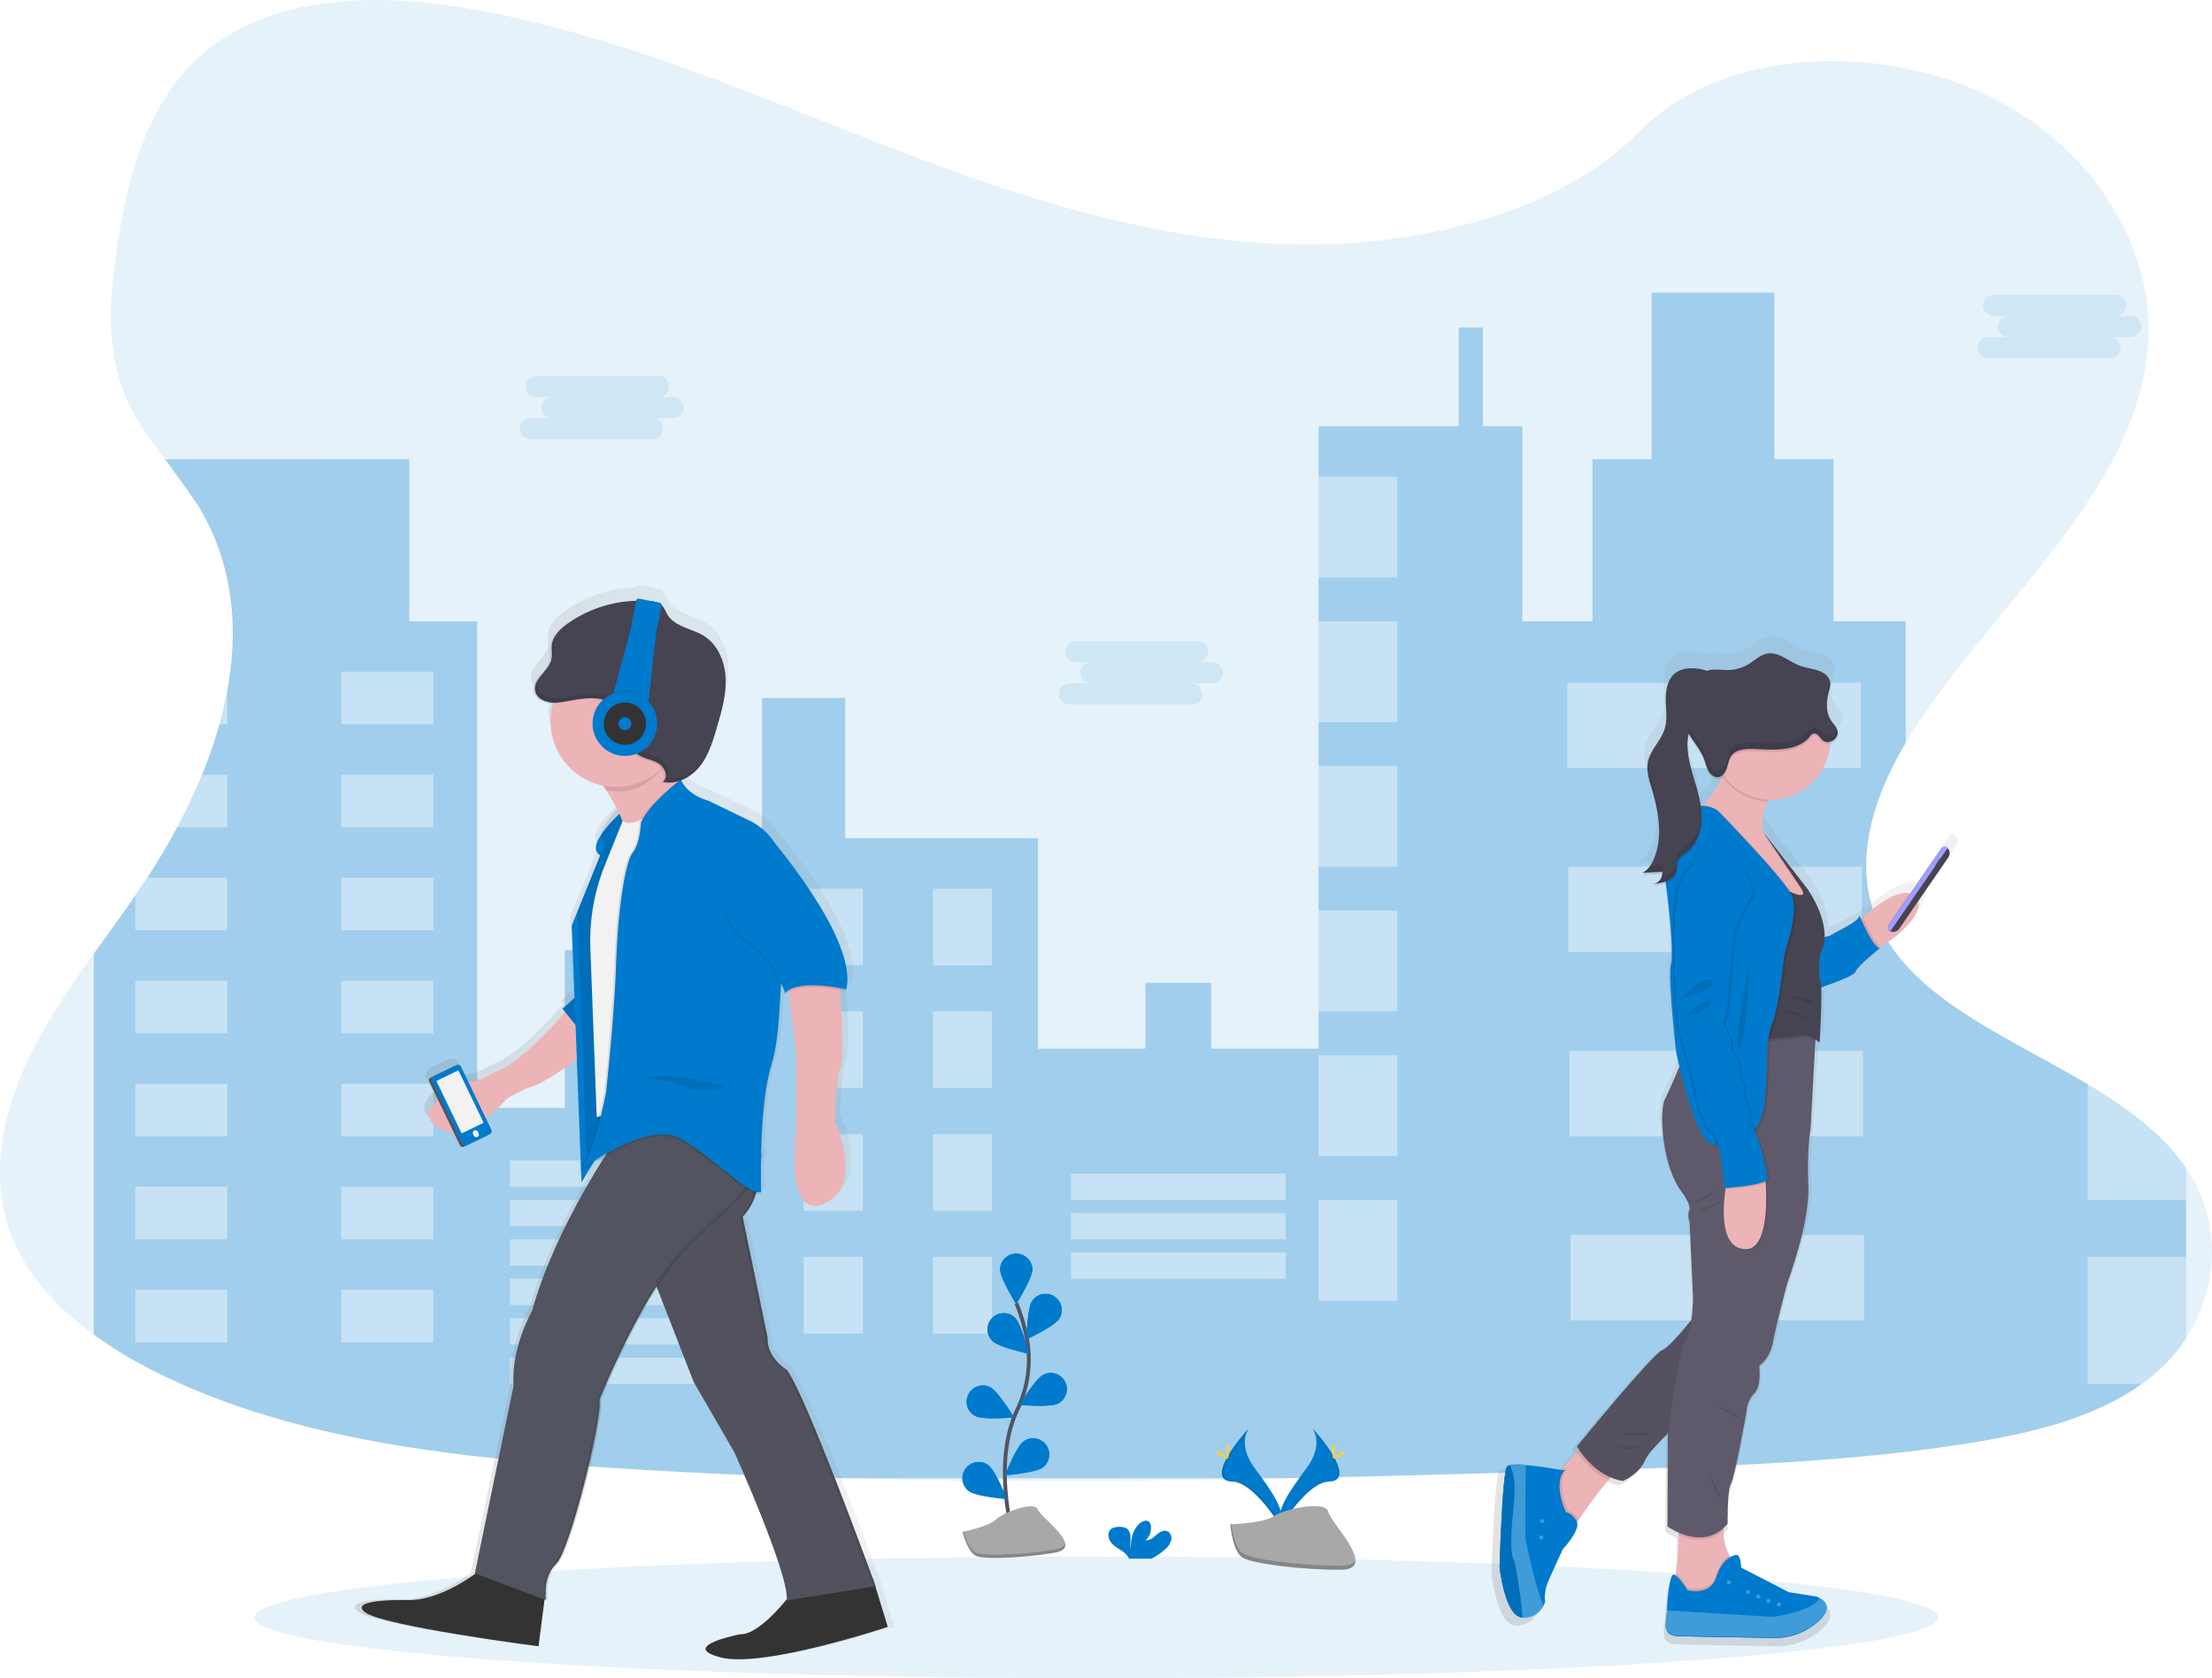 <svg xmlns="http://www.w3.org/2000/svg" xmlns:xlink="http://www.w3.org/1999/xlink" data-name="Layer 1" width="1142.71" height="866.78" viewBox="0 0 1142.71 866.78"><defs><linearGradient id="7231b667-12f4-4b5a-a8d7-5fbb399f1f5b-213" x1="919.5" y1="866.87" x2="919.5" y2="345.03" gradientUnits="userSpaceOnUse"><stop offset="0" stop-color="gray" stop-opacity="0.25"/><stop offset="0.54" stop-color="gray" stop-opacity="0.12"/><stop offset="1" stop-color="gray" stop-opacity="0.1"/></linearGradient><linearGradient id="e499654a-3440-43b2-9cd0-3bdc531f1cd6-214" x1="212.02" y1="596.16" x2="490.73" y2="596.16" xlink:href="#7231b667-12f4-4b5a-a8d7-5fbb399f1f5b-213"/><linearGradient id="57b4d689-d23d-4167-9afb-3be6c96fe0f2-215" x1="325.27" y1="618.36" x2="326.52" y2="618.36" xlink:href="#7231b667-12f4-4b5a-a8d7-5fbb399f1f5b-213"/><linearGradient id="eac37dd2-c948-4d6f-8054-18dfe5a953f0-216" x1="326.25" y1="619.33" x2="327.5" y2="619.33" xlink:href="#7231b667-12f4-4b5a-a8d7-5fbb399f1f5b-213"/><linearGradient id="9e04d387-eaa7-45ec-87d4-96689ba1bc0d-217" x1="326.25" y1="618.36" x2="327.5" y2="618.36" xlink:href="#7231b667-12f4-4b5a-a8d7-5fbb399f1f5b-213"/></defs><title>missed chances</title><ellipse cx="566.3" cy="835.34" rx="434.84" ry="31.44" fill="#007acc" opacity="0.1"/><path d="M1158,707.62A86.27,86.27,0,0,1,1140.76,727c-1.84,1.52-3.75,3-5.69,4.38-24.84,17.84-58.1,25.68-90.41,30.76C981.93,772,917.89,773.92,854.12,775.8,800.43,777.4,746.71,779,693,780.06c-76.77,1.54-153.55,2-230.2,0q-62.85-1.65-125.6-5.82c-77.62-5.31-157.24-14.69-224.81-47.45a231.88,231.88,0,0,1-35.31-20.9c-18.35-13.37-33.46-29.55-41.54-48.71-13-30.8-6.13-65.41,8.72-95.61,9-18.26,20.69-35.36,32.82-52.31,7.18-10.06,14.52-20.06,21.5-30.21.73-1,1.44-2.07,2.14-3.11,1.35-2,2.69-4,4-6,5.48-8.43,10.67-17.13,15.43-26A294.25,294.25,0,0,0,133,416.72a237.37,237.37,0,0,0,9-26c1.66-5.95,3.06-11.92,4.14-17.89,5.91-32.51,2.79-65-14.71-94.41-.17-.29-.35-.6-.53-.89l-.22-.35c-4.94-8.11-10.9-15.75-16.76-23.42-7-9.2-13.89-18.46-18.74-28.59-12.76-26.77-10-56.87-5.36-85.46,6.19-38,17.71-79,53.38-102.69,37.05-24.66,89.65-23.41,135.64-14.59C350.3,36.1,416.29,64.77,482.92,90.64s136.39,49.53,209.65,52.06c64.69,2.25,140.14-14.55,183.07-58.25,41.7-42.43,120.09-45.66,176.61-20,53.92,24.45,88.79,76.21,86.17,127.89-3.82,75.27-76.36,133-119.64,198.86-1.94,2.94-3.83,5.95-5.63,9-17,28.73-27.47,61.72-14.93,91.63,16.82,40.07,66.76,59.62,108.88,84.79C1127.44,588.77,1146,602.24,1158,620c.45.64.86,1.27,1.27,1.9C1176.2,648.1,1174.92,681.56,1158,707.62Z" transform="translate(-28.64 -16.61)" fill="#007acc" opacity="0.1"/><path d="M104.71,469.92c5.48-8.43,10.67-17.13,15.43-26A294.25,294.25,0,0,0,133,416.72a237.37,237.37,0,0,0,9-26c1.66-5.95,3.06-11.92,4.14-17.89,5.91-32.51,2.79-65-14.71-94.41-.17-.29-.35-.6-.53-.89l-17-23.77H240.05v83.76h35.09V588.77h45.28v-81.5h54.33v81.5H420V449.54h2.26V377.1h43v72.44h99.61V558.2h55.47v-34h34v34H709.8V236.74h72.44V185.8h12.45v50.94h20.37V337.48h36.23V253.72h30.56v-86h63.38v86H975.8v83.76h37.35v62.71c-17,28.73-27.47,61.72-14.93,91.63,16.82,40.07,66.76,59.62,108.88,84.79C1127.44,588.77,1146,602.24,1158,620v87.65A86.27,86.27,0,0,1,1140.76,727c-1.84,1.52-3.75,3-5.69,4.38-24.84,17.84-58.1,25.68-90.41,30.76C981.93,772,917.89,773.92,854.12,775.8,800.43,777.4,746.71,779,693,780.06H462.78q-62.85-1.65-125.6-5.82c-77.62-5.31-157.24-14.69-224.81-47.45a231.88,231.88,0,0,1-35.31-20.9V509.26c7.18-10.06,14.52-20.06,21.5-30.21Z" transform="translate(-28.64 -16.61)" fill="#007acc" opacity="0.3"/><path d="M146.1,372.79v17.89H142C143.62,384.73,145,378.76,146.1,372.79Z" transform="translate(-28.64 -16.61)" fill="#fff" opacity="0.4"/><rect x="204.96" y="363.52" width="47.54" height="27.17" transform="translate(428.82 737.59) rotate(-180)" fill="#fff" opacity="0.4"/><path d="M146.1,416.72v27.16h-26A294.25,294.25,0,0,0,133,416.72Z" transform="translate(-28.64 -16.61)" fill="#fff" opacity="0.4"/><rect x="204.96" y="416.72" width="47.54" height="27.17" transform="translate(428.82 843.99) rotate(-180)" fill="#fff" opacity="0.4"/><polygon points="76.07 453.3 117.46 453.3 117.46 480.47 69.92 480.47 69.92 462.44 76.07 453.3" fill="#fff" opacity="0.4"/><rect x="204.96" y="469.92" width="47.54" height="27.17" transform="translate(428.82 950.39) rotate(-180)" fill="#fff" opacity="0.4"/><rect x="69.92" y="506.51" width="47.54" height="27.17" fill="#fff" opacity="0.4"/><rect x="204.96" y="523.12" width="47.54" height="27.17" transform="translate(428.82 1056.79) rotate(-180)" fill="#fff" opacity="0.4"/><rect x="69.92" y="559.71" width="47.54" height="27.17" fill="#fff" opacity="0.4"/><rect x="204.96" y="576.32" width="47.54" height="27.17" transform="translate(428.82 1163.19) rotate(-180)" fill="#fff" opacity="0.4"/><rect x="69.92" y="612.91" width="47.54" height="27.17" fill="#fff" opacity="0.4"/><rect x="204.96" y="629.52" width="47.54" height="27.17" transform="translate(428.82 1269.59) rotate(-180)" fill="#fff" opacity="0.4"/><rect x="69.92" y="666.11" width="47.54" height="27.17" fill="#fff" opacity="0.4"/><rect x="204.96" y="682.72" width="47.54" height="27.17" transform="translate(428.82 1375.99) rotate(-180)" fill="#fff" opacity="0.4"/><rect x="263.48" y="599.32" width="110.93" height="13.58" fill="#fff" opacity="0.4"/><rect x="263.48" y="619.7" width="110.93" height="13.58" fill="#fff" opacity="0.4"/><rect x="263.48" y="640.07" width="110.93" height="13.58" fill="#fff" opacity="0.4"/><rect x="553.25" y="606.12" width="110.93" height="13.58" fill="#fff" opacity="0.4"/><rect x="553.25" y="626.49" width="110.93" height="13.58" fill="#fff" opacity="0.4"/><rect x="553.25" y="646.86" width="110.93" height="13.58" fill="#fff" opacity="0.4"/><rect x="263.48" y="660.45" width="110.93" height="13.58" fill="#fff" opacity="0.4"/><rect x="263.48" y="680.82" width="110.93" height="13.58" fill="#fff" opacity="0.4"/><rect x="263.48" y="701.2" width="110.93" height="13.58" fill="#fff" opacity="0.4"/><rect x="415.15" y="458.97" width="30.56" height="39.62" fill="#fff" opacity="0.4"/><rect x="510.58" y="475.58" width="30.56" height="39.62" transform="translate(1023.08 974.16) rotate(-180)" fill="#fff" opacity="0.4"/><rect x="415.15" y="522.35" width="30.56" height="39.62" fill="#fff" opacity="0.4"/><rect x="510.58" y="538.97" width="30.56" height="39.62" transform="translate(1023.08 1100.94) rotate(-180)" fill="#fff" opacity="0.4"/><rect x="415.15" y="585.74" width="30.56" height="39.62" fill="#fff" opacity="0.4"/><rect x="510.58" y="602.35" width="30.56" height="39.62" transform="translate(1023.08 1227.71) rotate(-180)" fill="#fff" opacity="0.4"/><rect x="415.15" y="649.13" width="30.56" height="39.62" fill="#fff" opacity="0.4"/><rect x="510.58" y="665.74" width="30.56" height="39.62" transform="translate(1023.08 1354.49) rotate(-180)" fill="#fff" opacity="0.4"/><rect x="681.15" y="246.17" width="40.75" height="52.07" fill="#fff" opacity="0.4"/><rect x="681.15" y="320.87" width="40.75" height="52.07" fill="#fff" opacity="0.4"/><rect x="681.15" y="395.58" width="40.75" height="52.07" fill="#fff" opacity="0.4"/><rect x="681.15" y="470.29" width="40.75" height="52.07" fill="#fff" opacity="0.4"/><rect x="681.15" y="544.99" width="40.75" height="52.07" fill="#fff" opacity="0.4"/><rect x="681.15" y="619.7" width="40.75" height="52.07" fill="#fff" opacity="0.4"/><rect x="809.63" y="352.57" width="151.68" height="44.14" fill="#fff" opacity="0.4"/><rect x="810.19" y="447.65" width="151.68" height="44.14" fill="#fff" opacity="0.4"/><rect x="810.76" y="542.73" width="151.68" height="44.14" fill="#fff" opacity="0.4"/><rect x="811.32" y="637.81" width="151.68" height="44.14" fill="#fff" opacity="0.4"/><path d="M131.39,277.49v.89c-.17-.29-.35-.6-.53-.89Z" transform="translate(-28.64 -16.61)" fill="#fff" opacity="0.4"/><path d="M1158,620v16.34H1107.1v-59.7C1127.44,588.77,1146,602.24,1158,620Z" transform="translate(-28.64 -16.61)" fill="#fff" opacity="0.4"/><path d="M1158,665.74v41.88A86.27,86.27,0,0,1,1140.76,727c-1.84,1.52-3.75,3-5.69,4.38h-28V665.74Z" transform="translate(-28.64 -16.61)" fill="#fff" opacity="0.4"/><path d="M376.66,221.67h-7.79a5.45,5.45,0,0,0,0-10.9H305.78a5.45,5.45,0,0,0,0,10.9h7.79a5.46,5.46,0,0,0,0,10.91h-10.9a5.45,5.45,0,1,0,0,10.9h63.08a5.45,5.45,0,0,0,0-10.9h10.91a5.46,5.46,0,0,0,0-10.91Z" transform="translate(-28.64 -16.61)" fill="#007acc" opacity="0.1"/><path d="M655.11,358.63h-7.79a5.45,5.45,0,0,0,0-10.9H584.23a5.45,5.45,0,0,0,0,10.9H592a5.46,5.46,0,0,0,0,10.91h-10.9a5.45,5.45,0,1,0,0,10.9H644.2a5.45,5.45,0,0,0,0-10.9h10.91a5.46,5.46,0,0,0,0-10.91Z" transform="translate(-28.64 -16.61)" fill="#007acc" opacity="0.1"/><path d="M1129.38,179.79h-7.79a5.45,5.45,0,1,0,0-10.9H1058.5a5.45,5.45,0,0,0,0,10.9h7.79a5.45,5.45,0,0,0,0,10.9h-10.9a5.46,5.46,0,0,0,0,10.91h63.08a5.46,5.46,0,1,0,0-10.91h10.91a5.45,5.45,0,0,0,0-10.9Z" transform="translate(-28.64 -16.61)" fill="#007acc" opacity="0.1"/><path d="M1038.84,448.29l.06-.09-.24-.16-.49-.33a.34.34,0,0,1,.09.08,2,2,0,0,0-2.63.56l-.3.41h0l-14,20.1-2.45,3.53c-7.36-2.22-19.32,7.12-25.39,12.47l-1.06.95c-.48-1.08-.76-1.76-.76-1.76-.3,3.28-11.91,8.21-14.62,10a9.94,9.94,0,0,1-4,1.36c.38-12.51-9.28-25.67-9.28-25.67l-23.61-30.08a26.54,26.54,0,0,1,2.41-15.95c.19-.39.4-.78.62-1.17.33,0,.68,0,1,0h.13a33.05,33.05,0,0,0,5.75-.51A31.49,31.49,0,0,0,976,393c2.38-.61,4.4-2.82,4.06-5.36a4,4,0,0,0,0-1.46h0a5.38,5.38,0,0,0-.27-.89h0c-.67-1.71-2.11-3.09-3.15-4.65a14.33,14.33,0,0,1-2.25-7.65,30.22,30.22,0,0,1,1.1-7,12,12,0,0,0,.67-4.24l0-.29a6.11,6.11,0,0,0-.05-1.13,5.35,5.35,0,0,0-.19-.79h0a7.51,7.51,0,0,0-3.16-3.86c-3.74-2.44-8.53-2.48-12.73-4-6.1-2.23-11.61-7.74-18-6.41-3.48.72-6.15,3.39-9.16,5.27a22.15,22.15,0,0,1-11.05,3.36c-3.29.1-6.62-.54-9.86,0a10.29,10.29,0,0,0-1.71.46,25.43,25.43,0,0,0-8.56-1.35,14.41,14.41,0,0,0-8.08,2.23c-4.38,3.05-5.54,9-5.48,14.29a.53.53,0,0,0,0,.13c0,.35,0,.69,0,1,0,2.54.25,5.12.3,7.66a23.32,23.32,0,0,1-1,7c-2,6.28-7.79,11.08-8.95,17.59a14.91,14.91,0,0,0-.2,3.4c-.08,3.68,1.1,7.37,2.19,10.94,2.26,7.38,4,15.22,4.06,22.88A37.75,37.75,0,0,1,881.74,454a20.63,20.63,0,0,1-2,3.67c-.26.36-.53.72-.82,1.06l-.11.13c-.25.29-.52.56-.79.82l-.22.21a9.89,9.89,0,0,1-.81.64l-.27.2a8.55,8.55,0,0,1-1.18.67l2-.12a9.53,9.53,0,0,1-2,1.28l10.62-.62a2,2,0,0,1,.05.35,5.36,5.36,0,0,1-.15.78,6.34,6.34,0,0,1-.26.73,1,1,0,0,1,0,.1,6.11,6.11,0,0,1-.82,1.33l-.09.1a5.68,5.68,0,0,1-.53.57h0a5.26,5.26,0,0,1-.58.45l-.13.1a6.15,6.15,0,0,1-.66.37h0a5.6,5.6,0,0,1-.68.26l-.18.05a4.4,4.4,0,0,1-.74.14l1-.11c.67-.08,1.34-.17,2-.28l.2,0a5.35,5.35,0,0,1-3.2,1.59,29.3,29.3,0,0,0,6.73-1.33c1.38,9.29,4.45,37.6,2.76,42.83-1.81,5.57,2.81,46.41,2.81,46.41s.63,3.13,1.73,7.8c-2.84,6.71-6.08,14.13-7.71,17.11-3.26,6-1.66,36.46,9.6,50,0,0,4.66,6.57,3.43,9s.21,6.58.21,6.58l1.78,39.44a102,102,0,0,1-.83,12.05c-4.79,5.95-12.2,14.62-15.68,16-5.39,2.19-45.59,51-45.59,51s.32.59.95,1.55l-1.13,1.31-7.71,8.94-.61.71c-1.45-.27-11.08-2-18.74-2.58l-.75-.05v-.13a28.4,28.4,0,0,0-8.08.21l-.06,0v0a2.63,2.63,0,0,0-1.33.7c-2.61,3.19-4,53.4-4,53.4s2.78,25.08,11.42,26.52a5,5,0,0,0,1.4.27H812a3.89,3.89,0,0,0,.48,0c6.2-.45,9-4,10.29-6.45a10.47,10.47,0,0,0,.86-2.32s-1-4.48,1.71-10.65,7.74-16.94,7.74-16.94,9.19-9.67,7.55-14.36l.88-1.27c3.46-4.92,10.43-14.64,16.07-21.13l1.1-1.25a27.85,27.85,0,0,0,6.41,1.86s8.64-3.38,11.86-11c1.37-3.22,6.73-8.92,12.44-14.42-.12.94-.18,1.47-.18,1.47l-.2,48a33.72,33.72,0,0,0,5.91,3.25c0,.39,0,.79,0,1.2a154.83,154.83,0,0,1-1.23,20.47l-.18,1.06c-.71-.51-1.32-.68-1.72-.28-1.77,1.79-2.87,13.25-3,18.53,0,.1,0,.2,0,.3h0c-.12,2.18-.7,4.78-.7,7.1-.06,3.37,1,6.21,6.45,6.45,6.77.28,35.89.73,51.48,1a34.58,34.58,0,0,0,23-8.15c2.86-2.45,5.05-5.17,5.12-7.74.14-2-.93-3.87-3.91-5.51a1.17,1.17,0,0,1-.06.2c-.39-.21-.81-.42-1.27-.62l-15-2.35L928.4,829.65s-.15-7.88-3.21-6.57a8.51,8.51,0,0,0-2.59,1c-.15-.3-.31-.6-.46-.92a29.53,29.53,0,0,1-3.15-13.3c0-.42,0-.84.06-1.27a23,23,0,0,0,2.12-2.17s-.2-17.93,1.8-21.32,8.25-37.66,8.25-37.66.2-6.37,4.22-10.16,2.61-14.74,2.61-14.74,5.62-3,7.43-12.75,7.64-31.08,7.64-31.08,12.06-31.48,11.26-51.4,1.2-30.28,1.2-30.28l2.51-46.29,0-.72c1,.77,1.67,1.38,1.67,1.38s0-.18,0-.5l.58.5s1.28-21,.85-29.33c7-2.39,17.74-6.32,18.34-8.32.91-3,13-12.4,13-12.4a2.22,2.22,0,0,1-.73-.28c.38-.17.77-.38,1.19-.6,7.9-4.24,22.59-16.61,20.12-24.18l16.06-23.1A3.93,3.93,0,0,0,1038.84,448.29ZM908,425.83a9.22,9.22,0,0,0-1.17.09,88.8,88.8,0,0,0-3-12.17c-1.86-6.26-3.86-12.56-4.16-19.07,0-.28,0-.57,0-.85a22.92,22.92,0,0,1,.67-5.09c.38.71.81,1.41,1.25,2.07,2.57,3.88,5.57,7.57,7.15,11.94.72,2,1.14,4.17,2.24,6s3.13,3.38,5.27,3.05a4.14,4.14,0,0,0,2-.91A84.48,84.48,0,0,1,908,425.83Z" transform="translate(-28.64 -16.61)" fill="url(#7231b667-12f4-4b5a-a8d7-5fbb399f1f5b-213)"/><path d="M1000.17,505.51a10.56,10.56,0,0,1-3.79,1.44c-5,.14-9-13.25-9-13.25s1.41-1.43,3.65-3.43c6.63-5.89,20.55-16.78,27.07-10.69C1025.39,486.41,1008.69,500.9,1000.17,505.51Z" transform="translate(-28.64 -16.61)" fill="#ecb4b6"/><path d="M925,824.86l-18.25,19.7s-16.89.19-13.58-9.13a35.59,35.59,0,0,0,1.4-6.19,151.83,151.83,0,0,0,1.19-20c0-4.37-.07-7.43-.07-7.43s26.59-11.65,23.87.48A22.62,22.62,0,0,0,919,807a28.93,28.93,0,0,0,3,12.95A29.64,29.64,0,0,0,925,824.86Z" transform="translate(-28.64 -16.61)" fill="#ecb4b6"/><path d="M925,824.86l-18.25,19.7s-16.89.19-13.58-9.13a35.59,35.59,0,0,0,1.4-6.19c2.41,1.86,5.88,7.36,5.88,7.36s11.64,3.4,14.84-6.79c1.8-5.7,4.62-8.52,6.77-9.9A29.64,29.64,0,0,0,925,824.86Z" transform="translate(-28.64 -16.61)" opacity="0.1"/><path d="M967.33,854.53a33.23,33.23,0,0,1-22.23,8c-15.05-.22-43.18-.66-49.71-.93-8.74-.38-5.84-7.84-5.56-13,0-.18,0-.35,0-.52.1-5.14,1.17-16.3,2.88-18s7.71,7.76,7.71,7.76,11.64,3.4,14.84-6.79S925,819.81,925,819.81c3-1.28,3.11,6.4,3.11,6.4l24.65,12.72,14.46,2.28c.47.21.89.43,1.29.64C975,845.47,972.12,850.39,967.33,854.53Z" transform="translate(-28.64 -16.61)" fill="#007acc"/><circle cx="893.14" cy="817.27" r="1.07" fill="#fff" opacity="0.25"/><circle cx="903.14" cy="822.22" r="1.07" fill="#fff" opacity="0.25"/><circle cx="908.29" cy="824.53" r="1.07" fill="#fff" opacity="0.25"/><circle cx="918.96" cy="828.63" r="1.07" fill="#fff" opacity="0.25"/><circle cx="913.53" cy="826.88" r="1.07" fill="#fff" opacity="0.25"/><path d="M967.33,854.53a33.23,33.23,0,0,1-22.23,8c-15.05-.22-43.18-.66-49.71-.93-8.74-.38-5.84-7.84-5.56-13L944.69,852s22.47-3.41,23.81-10.1C975,845.47,972.12,850.39,967.33,854.53Z" transform="translate(-28.64 -16.61)" fill="#007acc"/><path d="M967.33,854.31a33.22,33.22,0,0,1-22.23,7.94c-15.05-.22-43.18-.65-49.71-.93-8.74-.38-5.84-7.84-5.56-13l54.86,3.39s22.47-3.41,23.81-10.1C975,845.25,972.12,850.17,967.33,854.31Z" transform="translate(-28.64 -16.61)" fill="#fff" opacity="0.25"/><path d="M865.2,775.36a38,38,0,0,0-5.51,5.51c-5.44,6.33-12.17,15.8-15.51,20.59-1.29,1.86-2.08,3-2.08,3l-7.28-1.08s-7.86-12-7.76-12.32,6.21-13.2,6.21-13.2l2.37-2.77,7.46-8.72,3.37-3.94S871.8,770.6,865.2,775.36Z" transform="translate(-28.64 -16.61)" fill="#ecb4b6"/><path d="M844.18,801.46c-1.29,1.86-2.08,3-2.08,3l-7.28-1.08s-7.86-12-7.76-12.32,6.21-13.2,6.21-13.2l2.37-2.77.78.14h1.84c-6.5,6.79.49,21.74.49,21.74S841.77,797.27,844.18,801.46Z" transform="translate(-28.64 -16.61)" opacity="0.1"/><path d="M836,816.69s-4.86,10.48-7.48,16.5-1.65,10.39-1.65,10.39a10,10,0,0,1-.83,2.25,11.45,11.45,0,0,1-9.94,6.29,2.46,2.46,0,0,1-.47,0C806.82,851.89,804,826.2,804,826.2s1.35-48.91,3.88-52a2.37,2.37,0,0,1,1.28-.68,27.14,27.14,0,0,1,7.79-.21c8,.57,18.3,2.54,18.3,2.54h1.84c-6.5,6.79.48,21.74.48,21.74s3.11.29,5.54,4.66S836,816.69,836,816.69Z" transform="translate(-28.64 -16.61)" fill="#007acc"/><circle cx="796.71" cy="785.53" r="1.07" fill="#fff" opacity="0.25"/><circle cx="796.18" cy="794" r="1.07" fill="#fff" opacity="0.25"/><path d="M825.35,845.65c-1.2,2.37-4,5.84-9.94,6.29H815c-8.85-.23-11.67-25.92-11.67-25.92s1.36-48.91,3.88-52a2.41,2.41,0,0,1,1.28-.68,27.22,27.22,0,0,1,7.8-.21c-.15,8.78-.56,36.58,0,39.34S821.83,838.25,825.35,845.65Z" transform="translate(-28.64 -16.61)" fill="#007acc"/><path d="M826,845.83a11.44,11.44,0,0,1-9.94,6.29,2.46,2.46,0,0,1-.47,0c-8.85-.23-11.66-25.92-11.66-25.92s1.36-48.91,3.88-52a2.41,2.41,0,0,1,1.28-.68,27.2,27.2,0,0,1,7.8-.21c-.15,8.78-.57,36.58,0,39.34S822.47,838.43,826,845.83Z" transform="translate(-28.64 -16.61)" fill="#fff" opacity="0.25"/><path d="M815,851.94c-8.85-.23-11.67-25.92-11.67-25.92s1.36-48.91,3.88-52a2.41,2.41,0,0,1,1.28-.68c1.86,2.76,3.49,8.87,2,22.32-2.76,25.48.57,27.08.57,27.08S815.15,844.34,815,851.94Z" transform="translate(-28.64 -16.61)" fill="#007acc"/><path d="M814.88,851.94C806,851.71,803.21,826,803.21,826s1.36-48.91,3.88-52a2.41,2.41,0,0,1,1.28-.68c1.86,2.76,3.48,8.87,2,22.32-2.76,25.48.57,27.08.57,27.08S815.08,844.34,814.88,851.94Z" transform="translate(-28.64 -16.61)" opacity="0.1"/><path d="M1000.17,505.51a10.56,10.56,0,0,1-3.79,1.44c-5,.14-9-13.25-9-13.25s1.41-1.43,3.65-3.43C992.58,493.93,997.05,503.7,1000.17,505.51Z" transform="translate(-28.64 -16.61)" opacity="0.1"/><path d="M968.42,500.69s4.08.29,6.7-1.46,13.83-6.55,14.12-9.75c0,0,6.7,16.3,10.48,16.88,0,0-11.64,9.18-12.52,12.09s-23.58,10-23.58,10Z" transform="translate(-28.64 -16.61)" fill="#ff748e"/><path d="M968.42,500.69s4.08.29,6.7-1.46,13.83-6.55,14.12-9.75c0,0,6.7,16.3,10.48,16.88,0,0-11.64,9.18-12.52,12.09s-23.58,10-23.58,10Z" transform="translate(-28.64 -16.61)" fill="#007acc"/><path d="M865.2,775.36a38,38,0,0,0-5.51,5.51c-8.77-3.68-14.44-11.18-16.59-14.48l3.37-3.94S871.8,770.6,865.2,775.36Z" transform="translate(-28.64 -16.61)" opacity="0.1"/><path d="M906.74,692.76s-14.24,19-19.44,21.16-44,49.69-44,49.69S851.62,779,867,781.47c0,0,8.35-3.3,11.45-10.67S906,742.65,906,742.65Z" transform="translate(-28.64 -16.61)" fill="#5e5a6b"/><path d="M906.74,692.76s-14.24,19-19.44,21.16-44,49.69-44,49.69S851.62,779,867,781.47c0,0,8.35-3.3,11.45-10.67S906,742.65,906,742.65Z" transform="translate(-28.64 -16.61)" opacity="0.1"/><path d="M863.6,756.48a61.59,61.59,0,0,0,13,0C884.28,755.75,878.45,760.41,863.6,756.48Z" transform="translate(-28.64 -16.61)" opacity="0.1"/><path d="M860.11,761.43s10.19,5.82,14.12,2.91S870.44,767.15,860.11,761.43Z" transform="translate(-28.64 -16.61)" opacity="0.1"/><path d="M919.55,802.34A22.62,22.62,0,0,0,919,807c-7.87,7.14-17.34,4.94-23.26,2.33,0-4.37-.07-7.43-.07-7.43S922.27,790.21,919.55,802.34Z" transform="translate(-28.64 -16.61)" opacity="0.1"/><path d="M966.72,549.12l-.29,5.37L964,599.59s-2,10.09-1.17,29.5S952,679.17,952,679.17s-5.63,20.78-7.38,30.29-7.18,12.42-7.18,12.42,1.36,10.68-2.52,14.36-4.07,9.9-4.07,9.9-6,33.39-8,36.69-1.75,20.77-1.75,20.77c-12.62,14.95-31.06,1.36-31.06,1.36l.19-46.78s5.25-43.09,9.13-49.11,3.88-22.52,3.88-22.52l-1.73-38.43s-1.38-4.08-.19-6.41S898,633,898,633c-10.87-13.2-12.42-42.9-9.27-48.73s12.59-29.11,12.59-29.11l13-7.58,23.47.7Z" transform="translate(-28.64 -16.61)" fill="#5e5a6b"/><path d="M911.5,777.88s3.07,10.63,5.54,11.79S911.5,777.88,911.5,777.88Z" transform="translate(-28.64 -16.61)" opacity="0.1"/><path d="M915.72,742.5s8,6.28,11.29,6.26S915.72,742.5,915.72,742.5Z" transform="translate(-28.64 -16.61)" opacity="0.1"/><path d="M963.62,479.72v12.81l-8.46-3.64-8.43-3.64L928.39,467.2s-14.51-9.43-22.28-18c-4.44-4.9-6.68-9.53-2.76-12a24.51,24.51,0,0,0,5.07-4.45,83.53,83.53,0,0,0,10.13-14.94l.36-.65c3.78-6.94,6.27-12.86,6.27-12.86s10.64,3.41,17.49,8.24c.55.38,1.07.78,1.57,1.19,3.82,3.13,5.71,6.75,2.2,10.37a27.07,27.07,0,0,0-2.51,3h0a22.67,22.67,0,0,0-1.55,2.45c-.21.38-.41.76-.6,1.13a26.11,26.11,0,0,0-2.33,15.55Z" transform="translate(-28.64 -16.61)" fill="#ecb4b6"/><path d="M946.44,424.11a27.07,27.07,0,0,0-2.51,3h0a22.67,22.67,0,0,0-1.55,2.45c-.21.38-.41.76-.6,1.13a30.5,30.5,0,0,1-22.87-12.36q-.2-.25-.36-.51l.36-.65c3.78-6.94,6.27-12.86,6.27-12.86s10.64,3.41,17.49,8.24c.55.38,1.07.78,1.57,1.19C948.06,416.87,950,420.49,946.44,424.11Z" transform="translate(-28.64 -16.61)" opacity="0.1"/><path d="M974.07,399a30.52,30.52,0,0,1-30.57,30.57h-.13c-.33,0-.67,0-1,0a30.57,30.57,0,1,1,31.51-33.92A31.15,31.15,0,0,1,974.07,399Z" transform="translate(-28.64 -16.61)" fill="#ecb4b6"/><path d="M947.51,474.58s15.4,8.69,11.45,1.36l-20.09-29.7h0l22.81,29.31s14.56,20,6.6,33.77c0,0-1.17,11.46.19,14.17s-.39,31.65-.39,31.65-5.43-5-8.34-4.08-23.49,2.72-23.49,2.72Z" transform="translate(-28.64 -16.61)" opacity="0.1"/><path d="M966.72,549.12l-.29,5.37c-1.84-1.34-4.41-2.84-6.11-2.27-2.91,1-23.49,2.72-23.49,2.72l.95-6.68Z" transform="translate(-28.64 -16.61)" opacity="0.1"/><path d="M948.09,474.58s15.4,8.69,11.45,1.36l-20.09-29.7h0l22.81,29.31s14.56,20,6.6,33.77c0,0-1.16,11.46.19,14.17s-.38,31.65-.38,31.65-5.44-5-8.35-4.08-23.49,2.72-23.49,2.72Z" transform="translate(-28.64 -16.61)" fill="#464353"/><path d="M956.32,489.47c-.9,9.33-4.74,20.43-4.74,20.43s-2.71,27.57-6.21,35.73-1.94,19.41-3.88,40.18c-.7,7.47-3.11,12.61-6.36,16.08-5.34,5.7-13,6.89-19,6.54-.49,0-1-.06-1.43-.11-9.71-1-19-47.75-19-47.75s-4.46-39.79-2.72-45.23-1.74-36.49-2.91-43.29c-.74-4.3,1.49-11.34,3.21-15.91,1-2.65,1.84-4.47,1.84-4.47s3.3-10.48,8.73-15.91a8,8,0,0,1,5.76-2.42,14.3,14.3,0,0,1,7.19,2.25l.25.17s35.33,36.1,38.63,44.45C956.58,482.53,956.67,485.87,956.32,489.47Z" transform="translate(-28.64 -16.61)" opacity="0.1"/><path d="M955.16,488.89c-.9,9.33-4.74,20.43-4.74,20.43s-2.72,27.57-6.21,35.72-2,19.41-3.88,40.18c-.7,7.48-3.11,12.62-6.36,16.09-5.35,5.7-13,6.89-19,6.54l-1.42-.11c-9.71-1-19-47.75-19-47.75s-4.46-39.8-2.71-45.23-1.75-36.49-2.91-43.29c-.74-4.3,1.48-11.34,3.21-15.92,1-2.64,1.83-4.46,1.83-4.46s3.3-10.48,8.74-15.92a8,8,0,0,1,5.75-2.41,14.35,14.35,0,0,1,7.2,2.25l.25.16s35.33,36.11,38.62,44.45C955.41,482,955.51,485.29,955.16,488.89Z" transform="translate(-28.64 -16.61)" fill="#007acc"/><path d="M915.58,631s-8,7.13-10.78,6.84S915.58,631,915.58,631Z" transform="translate(-28.64 -16.61)" opacity="0.1"/><path d="M917.71,637.84s-8.44,3.92-11,4.5S914.45,636.83,917.71,637.84Z" transform="translate(-28.64 -16.61)" opacity="0.1"/><path d="M950.37,530.68s12.52.14,14.41,4.07S954.45,529.08,950.37,530.68Z" transform="translate(-28.64 -16.61)" opacity="0.1"/><path d="M948.62,537.52s9.61,2,12.52,4.37S948.62,537.52,948.62,537.52Z" transform="translate(-28.64 -16.61)" opacity="0.1"/><path d="M932.47,513.79s-1.16,39.45-5.46,44.55S932.47,513.79,932.47,513.79Z" transform="translate(-28.64 -16.61)" opacity="0.1"/><path d="M921.69,625.31s-8,34.79,8.09,37,11.13-39.6,11.13-39.6Z" transform="translate(-28.64 -16.61)" opacity="0.1"/><path d="M921.11,624.72s-8,34.8,8.08,37,11.14-39.6,11.14-39.6Z" transform="translate(-28.64 -16.61)" fill="#ecb4b6"/><path d="M934.87,478.66c-.83-20.91-30.09-25.23-36.92-5.45-.05.13-.09.26-.14.4-4.46,13.39-2.52,47.3-2.52,47.3s.58,22.77,2.72,30.34,8.15,29.31,8.15,32.81,5.58,16.89,7.93,17.86,3.54,8.54,4.11,9.9,2.33,19,2.33,19,21.93-1.36,22.32-4.85S938,605.41,938,605.41s-3.87-7-4.36-12.62-3.6-8.15-3-12-1.75-5.83-1.75-8.35-1.74-9.32-1.74-9.32-3.69-2.91-3.11-6.4-5.24-10.48-3.69-13,1.94-8.73,1.94-8.73,1.94-28,3.3-35.53,9.32-19.79,9.32-19.79S934.89,479.28,934.87,478.66Z" transform="translate(-28.64 -16.61)" opacity="0.1"/><path d="M934,601.31c-5.35,5.7-13,6.89-19,6.54-.69-2.65-1.71-5.9-3.2-6.52-2.35-1-7.93-14.36-7.93-17.85s-6-25.24-8.15-32.81S893,520.33,893,520.33,891,486.42,895.49,473c0-.14.08-.27.13-.41,6.83-19.78,36.09-15.45,36.92,5.46,0,.62,0,1,0,1s-8,12.23-9.31,19.8-3.31,35.52-3.31,35.52-.39,6.22-1.94,8.74,4.27,9.51,3.69,13,3.1,6.4,3.1,6.4,1.75,6.79,1.75,9.32,2.33,4.46,1.75,8.35,2.53,6.4,3,12A31.36,31.36,0,0,0,934,601.31Z" transform="translate(-28.64 -16.61)" opacity="0.1"/><path d="M933.7,478.08c-.83-20.91-30.08-25.24-36.91-5.46,0,.14-.1.27-.14.41-4.46,13.39-2.52,47.3-2.52,47.3s.58,22.77,2.71,30.34S905,580,905,583.48s5.57,16.88,7.93,17.85,3.54,8.55,4.11,9.9,2.32,19,2.32,19,21.94-1.36,22.32-4.86-4.85-20.57-4.85-20.57-3.86-7-4.36-12.62-3.6-8.15-3-12-1.75-5.83-1.75-8.35-1.75-9.32-1.75-9.32-3.69-2.91-3.1-6.4-5.25-10.49-3.69-13,1.94-8.73,1.94-8.73,1.94-28,3.3-35.53,9.32-19.8,9.32-19.8S933.73,478.7,933.7,478.08Z" transform="translate(-28.64 -16.61)" fill="#007acc"/><path d="M897.67,531.84c.58-.58,11.65-12.81,15.14-8.44S897.67,531.84,897.67,531.84Z" transform="translate(-28.64 -16.61)" opacity="0.1"/><path d="M898.69,541.3c.43-.43,11.06-.87,13.68-6.84S898.69,541.3,898.69,541.3Z" transform="translate(-28.64 -16.61)" opacity="0.1"/><g opacity="0.1"><path d="M886.58,434a2.94,2.94,0,0,1,.58,1.05,4.55,4.55,0,0,0-.58-4c-.52-.6-1.28-.95-1.75-1.58,0-.05-.06-.11-.1-.17a3,3,0,0,0,.1,3.08C885.3,433,886.06,433.36,886.58,434Z" transform="translate(-28.64 -16.61)"/><path d="M901.39,396.23c0-1.11.05-2.21,0-3.3-.21-4-.94-8-1.11-12-.23,4.86.85,10,1.11,14.91Z" transform="translate(-28.64 -16.61)"/></g><path d="M1004.41,497.19l.6.42a2.42,2.42,0,0,1-.62-3.35l27-39.16a2.4,2.4,0,0,1,3.34-.61l-.59-.42a3.86,3.86,0,0,1,1,5.37l-25.32,36.76A3.86,3.86,0,0,1,1004.41,497.19Z" transform="translate(-28.64 -16.61)" fill="#464353"/><path d="M1019.4,449.22h.78a0,0,0,0,1,0,0v52.36a0,0,0,0,1,0,0h-.78a1.74,1.74,0,0,1-1.74-1.74V451A1.74,1.74,0,0,1,1019.4,449.22Z" transform="translate(420.9 -510.76) rotate(34.56)" fill="#9f9eff"/><rect x="1029.53" y="459.73" width="0.49" height="4.27" rx="0.17" ry="0.17" transform="translate(415.14 -519.31) rotate(34.56)" fill="#464353"/><path d="M977.91,395.26c-.43-2.09-2.14-3.62-3.32-5.4-2.94-4.43-2.48-10.29-1.11-15.43a11,11,0,0,0,.63-4.38,6.93,6.93,0,0,0-3.24-4.54c-3.61-2.37-8.24-2.4-12.29-3.9-5.89-2.18-11.22-7.55-17.36-6.25-3.36.71-5.94,3.31-8.84,5.14a21.31,21.31,0,0,1-10.68,3.27c-3.18.1-6.39-.52-9.52,0a9.6,9.6,0,0,0-1.65.45,24.78,24.78,0,0,0-8.27-1.32,13.9,13.9,0,0,0-7.8,2.18c-4.23,3-5.36,8.75-5.29,13.92s.94,10.5-.65,15.42c-2,6.13-7.52,10.8-8.64,17.14-.76,4.31.66,8.66,1.93,12.85,3.64,12,6.05,25.32,1.22,36.93-1.23,2.94-3.07,5.85-6,7.2l10.26-.61a5.58,5.58,0,0,1-4.68,6.36,23.82,23.82,0,0,0,7.53-1.73,8,8,0,0,0,4.75-5.74c.2-1.39-.1-2.84.29-4.18.67-2.31,3-3.58,4.95-5.06,5-3.9,7.38-10.47,7.57-16.82s-1.49-12.59-3.29-18.69-3.73-12.23-4-18.58a24.41,24.41,0,0,1,.64-6.91c.37.69.78,1.37,1.21,2,2.48,3.78,5.38,7.37,6.9,11.63a33.75,33.75,0,0,0,2.16,5.87c1.06,1.8,3,3.29,5.09,3s3.61-2.55,4.3-4.67,1-4.43,2.27-6.24c2.44-3.42,7.32-3.73,11.52-3.6,8.85.28,21.06,1.62,28-5.18,1.32-1.29,2-3.26,4-2.78,1.84.43,2.87,3.43,4.84,4.1C974.56,401.82,978.64,398.82,977.91,395.26Z" transform="translate(-28.64 -16.61)" opacity="0.1"/><path d="M977.91,394.13c-.43-2.09-2.14-3.63-3.32-5.4-2.94-4.44-2.48-10.3-1.11-15.43a11,11,0,0,0,.63-4.38,6.93,6.93,0,0,0-3.24-4.54c-3.61-2.37-8.24-2.41-12.29-3.9-5.89-2.18-11.22-7.55-17.36-6.25-3.36.71-5.94,3.31-8.84,5.14a21.41,21.41,0,0,1-10.68,3.27c-3.18.1-6.39-.52-9.52,0a9.6,9.6,0,0,0-1.65.45,24.78,24.78,0,0,0-8.27-1.32,14,14,0,0,0-7.8,2.17c-4.23,3-5.36,8.76-5.29,13.93s.94,10.5-.65,15.42c-2,6.13-7.52,10.8-8.64,17.14-.76,4.31.66,8.66,1.93,12.85,3.64,12,6.05,25.32,1.22,36.92-1.23,2.95-3.07,5.86-6,7.21l10.26-.61a5.57,5.57,0,0,1-4.68,6.35,23.54,23.54,0,0,0,7.53-1.72,8,8,0,0,0,4.75-5.74c.2-1.39-.1-2.84.29-4.18.67-2.31,3-3.58,4.95-5.06,5-3.9,7.38-10.47,7.57-16.82s-1.49-12.6-3.29-18.69-3.73-12.23-4-18.58a24.41,24.41,0,0,1,.64-6.91c.37.69.78,1.37,1.21,2,2.48,3.78,5.38,7.37,6.9,11.63a33.35,33.35,0,0,0,2.16,5.86c1.06,1.8,3,3.3,5.09,3s3.61-2.54,4.3-4.66,1-4.43,2.27-6.24c2.44-3.42,7.32-3.73,11.52-3.6,8.85.28,21.06,1.62,28-5.18,1.32-1.29,2-3.26,4-2.78,1.84.43,2.87,3.43,4.84,4.1C974.56,400.69,978.64,397.69,977.91,394.13Z" transform="translate(-28.64 -16.61)" fill="#464353"/><g opacity="0.1"><path d="M889.2,375.9q0,1,0,2c0,2.16.18,4.35.26,6.52C889.55,381.62,889.3,378.75,889.2,375.9Z" transform="translate(-28.64 -16.61)"/><path d="M885.7,443.91c.27-8-1.55-16.25-3.89-24a45.54,45.54,0,0,1-2-8.54c-.43,4,.86,8,2,11.94A82.49,82.49,0,0,1,885.7,443.91Z" transform="translate(-28.64 -16.61)"/><path d="M972.48,378.94a32.17,32.17,0,0,1,1-5.64,11,11,0,0,0,.63-4.38,4.81,4.81,0,0,0-.19-.77c-.12.59-.28,1.17-.44,1.75A26.65,26.65,0,0,0,972.48,378.94Z" transform="translate(-28.64 -16.61)"/><path d="M887.32,463.45l-6.2.36a10.3,10.3,0,0,1-4.06,3.64l9.68-.57A5.2,5.2,0,0,0,887.32,463.45Z" transform="translate(-28.64 -16.61)"/><path d="M977.64,393.25a5.37,5.37,0,0,1-6.31,2.95c-2-.67-3-3.67-4.84-4.1-2-.48-2.68,1.5-4,2.79-6.93,6.79-19.14,5.45-28,5.17-4.2-.13-9.08.18-11.52,3.6-1.3,1.81-1.59,4.13-2.27,6.25s-2.1,4.32-4.3,4.66-4-1.17-5.09-3a34,34,0,0,1-2.16-5.86c-1.52-4.26-4.42-7.86-6.9-11.64-.43-.64-.84-1.32-1.21-2a24.45,24.45,0,0,0-.64,6.92c0,.16,0,.33,0,.49a22.44,22.44,0,0,1,.6-4c.37.69.78,1.37,1.21,2,2.48,3.78,5.38,7.37,6.9,11.63a33.35,33.35,0,0,0,2.16,5.86c1.06,1.8,3,3.3,5.09,3s3.61-2.54,4.3-4.66,1-4.43,2.27-6.24c2.44-3.42,7.32-3.73,11.52-3.6,8.85.28,21.06,1.62,28-5.18,1.32-1.29,2-3.26,4-2.78,1.84.43,2.87,3.43,4.84,4.1,3.23,1.09,7.31-1.91,6.58-5.47A6.87,6.87,0,0,0,977.64,393.25Z" transform="translate(-28.64 -16.61)"/><path d="M900.16,453.09c-1.9,1.48-4.28,2.75-4.95,5.06-.39,1.35-.09,2.79-.29,4.18a8,8,0,0,1-4.75,5.75,15.08,15.08,0,0,1-2.95,1,5.59,5.59,0,0,1-4.58,4.11,23.54,23.54,0,0,0,7.53-1.72,8,8,0,0,0,4.75-5.74c.2-1.39-.1-2.84.29-4.18.67-2.31,3-3.58,4.95-5.06,5-3.9,7.38-10.47,7.57-16.82,0-.95,0-1.89,0-2.83C907.37,443,905,449.31,900.16,453.09Z" transform="translate(-28.64 -16.61)"/></g><path d="M484.14,835.41l.23,0s-36.72-99.58-47-113.11c0,0-10.77-6.29-10.28-16.92L413.88,642s.2-.19.53-.55l.28-.31c.1-.11.21-.23.32-.37A29.79,29.79,0,0,0,419.4,634c.07-.16.15-.31.22-.47a25.46,25.46,0,0,0,1.23-3.42,3.74,3.74,0,0,0,2.82-.15s0-.34,0-.95l0,0s-.13-3.75-.14-9.61c0-1.64,0-3.42,0-5.31a47,47,0,0,0,1.05-4.62l-.54-.25c0-.08,0-.15.05-.23l-.45-.21c.36-13.9,1.56-31.66,5-43.76.12-.43.24-.85.37-1.27,4.08-13.21,4.17-29.34,5.22-43a42.22,42.22,0,0,1,2.12,5.28,8,8,0,0,1,1.78-1.47l4.1,32.41v38.18s-6.86,49.31,14.68,40.13,5.88-43,5.88-43,0-18.85,2.94-28.52c1.93-6.36.68-27-.4-40.29,2.06.37,3.33.66,3.33.66a22.3,22.3,0,0,0,.64-5.93c.44-22.28-27.39-58.2-38.74-71.9a32.42,32.42,0,0,0-13.07-11.34l-21.77-10.41S385.47,422,381.47,414.2c0-.13-.07-.27-.1-.41.45-.2.9-.41,1.34-.64a24.18,24.18,0,0,0,8.51-6.76c4.64-5.82,6.85-13.11,9-20.21,2.49-8.34,5-16.87,4.67-25.57s-4-17.74-11.51-22.36c-6.39-3.94-15.29-4.69-19.25-11-1.07-1.7-1.72-3.72-3.15-5.1a1.2,1.2,0,0,0-1-1.23l-11.1-2.14a1.21,1.21,0,0,0-1.41.94l0,.15a67,67,0,0,0-28.17,7.07,65.06,65.06,0,0,0-8.92,5.2c-4,2.82-8,6.54-8.56,11.38-.29,2.41.3,4.88-.2,7.24-1.32,6.32-9.89,10.43-8.64,16.76.84,4.3,5.77,6.15,10.38,6.16a34,34,0,0,0-1.29,9.25,34.45,34.45,0,0,0,27.71,33.61,98.12,98.12,0,0,1,8.79,14.78c-5.64,5.29-17.45,17.57-10.21,21.7l-15,36.74,1.46,37.89-6.35,5.61,1.39,1.72c-7.11,8.18-23.59,26.07-35.63,30.83a37,37,0,0,0-5,2.44,20.54,20.54,0,0,1-7.22,2.79,19.53,19.53,0,0,0-3.31.63l-2.87-5.89a4.32,4.32,0,0,0-5.74-2l-1.76.84h0l-4.19,2-1.74.83h0l-1.33.63a4.23,4.23,0,0,0-2,5.67l3.48,7.13c-4.95,4.31-7.37,9.46-.63,14.24a14.85,14.85,0,0,0,9,2.8l2.12,4.33a4.31,4.31,0,0,0,5.73,2l3.07-1.46,6-2.83a4.21,4.21,0,0,0,2-5.66l-1.74-3.57a70.44,70.44,0,0,0,10.64-10.08s8.93-5.53,14.19-6.76c3.49-.82,15.74-8.75,23.28-13.77l2.15,55.82a12.49,12.49,0,0,1-1.66,2l1.69-1.18,0,.41c-.25.28-.49.54-.73.77l.73-.52,0,.67a7.46,7.46,0,0,1-.76.81l.77-.54.22,5.8,3.69-6,.23,6,.86-1.41c-10.34,17.35-23.81,42.89-31,68.6,0,0-11.25,19.33-9.79,39.15L271.91,828.6l.4.15c-6.71,4.77-20.81,13.52-34.66,13.87,0,0-33.29-1-24,6.28s92,17.89,92,17.89l3.18-24.44.74.27s0-.14-.05-.38l1,.38s-2-12.09,5.38-18.85,24.48-75.41,23-86c0,0,13.14-32.43,29.59-58.29l19.36,49.11,21.54,36.74s28.65,62.9,27.73,76.92c-6,7.26-16.78,18.63-24.79,18.3,0,0-32.8,6.29-10.28,12.09s88.6-16,88.6-16ZM340.73,610.5l.2-.11c-1,1.55-2.11,3.28-3.29,5.17Z" transform="translate(-28.64 -16.61)" fill="url(#e499654a-3440-43b2-9cd0-3bdc531f1cd6-214)"/><path d="M326.52,617.91c-.81.57-1.25.9-1.25.9A5.22,5.22,0,0,0,326.52,617.91Z" transform="translate(-28.64 -16.61)" fill="url(#57b4d689-d23d-4167-9afb-3be6c96fe0f2-215)"/><path d="M327.5,618.87l-1.25.91A5.28,5.28,0,0,0,327.5,618.87Z" transform="translate(-28.64 -16.61)" fill="url(#eac37dd2-c948-4d6f-8054-18dfe5a953f0-216)"/><path d="M327.5,617.91c-.81.57-1.25.9-1.25.9A5.22,5.22,0,0,0,327.5,617.91Z" transform="translate(-28.64 -16.61)" fill="url(#9e04d387-eaa7-45ec-87d4-96689ba1bc0d-217)"/><path d="M439.51,836.81s-17.18,24.34-28.63,23.86c0,0-32,6.2-10,11.93s86.39-15.75,86.39-15.75l-7.66-25Z" transform="translate(-28.64 -16.61)" fill="#333"/><path d="M362.67,667.86,387,730.38l21,36.27s28.88,64.19,27,76.6l46-7.4s-35.79-98.31-45.81-111.67c0,0-10.5-6.21-10-16.71L412.31,645s12.53-12.09,5.53-27.24a25.42,25.42,0,0,0-1.24-2.35c-9.54-16.22-45.81-7.16-45.81-7.16Z" transform="translate(-28.64 -16.61)" fill="#535461"/><path d="M362.67,667.86,387,730.38l21,36.27s28.88,64.19,27,76.6l46-7.4s-35.79-98.31-45.81-111.67c0,0-10.5-6.21-10-16.71L412.31,645s12.53-12.09,5.53-27.24a25.42,25.42,0,0,0-1.24-2.35c-9.54-16.22-45.81-7.16-45.81-7.16Z" transform="translate(-28.64 -16.61)" opacity="0.03"/><g opacity="0.1"><path d="M435.22,724.18s-10.5-6.21-10-16.71L412.31,645s12.53-12.09,5.53-27.24a25.42,25.42,0,0,0-1.24-2.35c-4.63-7.87-15.54-9.79-25.56-9.68,9.61.09,19.72,2.19,24.13,9.68a23.08,23.08,0,0,1,1.23,2.35c7,15.15-5.52,27.24-5.52,27.24l12.88,62.52c-.47,10.5,10,16.71,10,16.71,10,13.36,45.81,111.67,45.81,111.67L435,843c0,.07,0,.16,0,.23l46-7.4S445.24,737.54,435.22,724.18Z" transform="translate(-28.64 -16.61)"/></g><path d="M278.2,826.31s-19.09,16.22-37.7,16.7c0,0-32.45-1-23.39,6.21s89.73,17.65,89.73,17.65L310.43,839Z" transform="translate(-28.64 -16.61)" fill="#333"/><g opacity="0.1"><path d="M348.36,604.39s-31.5,44.38-43.91,89.24c0,0-11,19.09-9.54,38.66l-20.05,96.88L311.61,843s-1.91-11.93,5.25-18.61,23.86-74.45,22.43-84.95c0,0,22.91-57.27,45.82-79.7s34.3-27.61,37.67-47C422.78,612.77,368.88,586.73,348.36,604.39Z" transform="translate(-28.64 -16.61)"/></g><path d="M347.4,604.39s-31.5,44.38-43.9,89.24c0,0-11,19.09-9.55,38.66l-20,96.88L310.65,843s-1.9-11.93,5.25-18.61,23.87-74.45,22.43-84.95c0,0,22.91-57.27,45.82-79.7s34.31-27.61,37.68-47C421.83,612.77,367.92,586.73,347.4,604.39Z" transform="translate(-28.64 -16.61)" fill="#535461"/><g opacity="0.1"><path d="M367.75,597.78c23.66.28,53.12,14.52,53.12,14.52-3.37,19.36-14.77,24.54-37.67,47S337.38,739,337.38,739c1.43,10.5-15.27,78.27-22.43,84.95-6.23,5.82-5.59,15.61-5.32,18.05l1.5.56s-1.91-11.93,5.25-18.61,23.86-74.45,22.43-84.95c0,0,22.91-57.27,45.82-79.7s34.31-27.61,37.67-47C422.3,612.3,391.63,597.48,367.75,597.78Z" transform="translate(-28.64 -16.61)"/></g><path d="M324,535.18s-22.78,28.37-38.16,34.53a37,37,0,0,0-4.9,2.4,19.88,19.88,0,0,1-7,2.76,16.94,16.94,0,0,0-5.33,1.4c-8,3.68-26.43,13.64-14.26,22.39,15.27,11,35.79-14.32,35.79-14.32s8.71-5.46,13.84-6.68S332.61,560,332.61,560Z" transform="translate(-28.64 -16.61)" fill="#ecb4b6"/><polygon points="299.67 512.85 290.6 520.96 303.96 537.66 299.67 512.85" fill="#007acc"/><g opacity="0.1"><polygon points="299.67 512.85 290.6 520.96 303.96 537.66 299.67 512.85"/></g><path d="M351.29,434.48s-21.72,18.62-12.62,23.87L324,494.62l5.05,132.67,20.71-34.36-14.15-74.45s-4-44.38,7.58-54.88l11.11-22Z" transform="translate(-28.64 -16.61)" fill="#007acc"/><g opacity="0.1"><path d="M354.16,427.83s-21.72,18.62-12.63,23.87L326.88,488l5.05,132.67,20.71-34.36L338.5,511.83s-4-44.38,7.57-54.88l11.12-22Z" transform="translate(-28.64 -16.61)"/></g><path d="M334.52,414.92s17.66,21.47,17.18,33.88,33.41-21.47,33.41-21.47-12.89-15.75-9.55-32.46S334.52,414.92,334.52,414.92Z" transform="translate(-28.64 -16.61)" fill="#ecb4b6"/><path d="M435.22,522.78,440,561v37.7s-6.68,48.68,14.32,39.61S460,595.8,460,595.8s0-18.62,2.87-28.16-1.43-51.55-1.43-51.55Z" transform="translate(-28.64 -16.61)" fill="#ecb4b6"/><path d="M369.83,432.58S357,445,350.27,440.69l-9.16,22.77a104.76,104.76,0,0,0-7.45,43.89l3.24,86.06,14.32-1.91L356,509.89l7.16-49.63Z" transform="translate(-28.64 -16.61)" fill="#f2f2f2"/><g opacity="0.1"><path d="M380.57,419.45s-16.94,11.69-21.71,21.72c0,0-.48,11-4.3,15.75s-7.63,28.63-8.59,57.27S340.72,581,340.72,581s-7.16,37.23-14.79,41c0,0,35.31-26.72,52.49-17.65s36.75,31,42.48,27.68c0,0-1.38-41.83,4.88-64.14.12-.42.24-.84.37-1.25,6.68-21.95,2.39-52,10-64.9,0,0,0-23.33-4.4-40.75a31.49,31.49,0,0,0-16.85-20.56L393.7,430.19S382.48,428.52,380.57,419.45Z" transform="translate(-28.64 -16.61)"/></g><g opacity="0.1"><path d="M380.57,419.45s-16,12.65-20.76,22.67c0,0-.48,11-4.29,15.75s-7.64,28.64-8.59,57.27S341.68,582,341.68,582s-7.16,37.22-14.8,41c0,0,35.32-26.73,52.5-17.66s36.75,31,42.47,27.68c0,0-1.37-41.82,4.89-64.13.12-.43.24-.84.36-1.25,6.69-22,2.39-52,10-64.91,0,0,0-23.33-4.41-40.74a31.47,31.47,0,0,0-16.84-20.57l-21.23-10.28S382.48,428.52,380.57,419.45Z" transform="translate(-28.64 -16.61)"/></g><path d="M380.33,419.21s-15.75,11.93-20.52,22c0,0-.48,11-4.29,15.75s-7.64,28.63-8.59,57.27S341.68,581,341.68,581s-7.16,37.23-14.8,41c0,0,35.32-26.72,52.5-17.65s36.75,31,42.47,27.68c0,0-1.37-41.83,4.89-64.14l.36-1.25c6.69-21.95,2.39-52,10-64.9,0,0,0-23.33-4.41-40.75a31.45,31.45,0,0,0-16.84-20.56l-21.23-10.28S383.91,427.56,380.33,419.21Z" transform="translate(-28.64 -16.61)" fill="#007acc"/><g opacity="0.1"><path d="M424,447.13s48.44,55.12,41.76,81.37c0,0-24.82-5.72-31.5,1.91,0,0-5.25-17.66-21-27.68S383,428.52,424,447.13Z" transform="translate(-28.64 -16.61)"/></g><path d="M424,446.18s48.44,55.12,41.76,81.37c0,0-24.82-5.73-31.5,1.91,0,0-5.25-17.66-21-27.68S383,427.56,424,446.18Z" transform="translate(-28.64 -16.61)" fill="#007acc"/><g opacity="0.1"><path d="M376.75,405.61c-.75-3.85-.12-4.14.72-8.35,3.34-16.7-41,20-41,20s2.47,3,5.53,7.42a33.85,33.85,0,0,0,6.87.7C361,425.42,370.77,415.18,376.75,405.61Z" transform="translate(-28.64 -16.61)"/></g><circle cx="318.28" cy="372.53" r="33.88" fill="#ecb4b6"/><g opacity="0.1"><path d="M316.48,379.87c-5,.67-11.35-1-12.31-5.94-1.21-6.24,7.14-10.31,8.43-16.54.49-2.34-.09-4.78.19-7.15.56-4.78,4.42-8.46,8.35-11.23a64.24,64.24,0,0,1,42.74-11.39,9.54,9.54,0,0,1,5.29,1.67c1.65,1.36,2.28,3.55,3.4,5.36,3.87,6.25,12.54,7,18.77,10.88,7.29,4.55,10.89,13.48,11.22,22.07s-2.12,17-4.55,25.25c-2.06,7-4.22,14.2-8.74,19.94s-12,9.76-19.13,8c3.26-2.35.9-7.79-2.63-9.7s-7.9-2.24-10.91-4.87-3.92-6.95-4.91-10.87c-1.24-5-3-10-6.64-13.59C338,374.7,325.18,378.7,316.48,379.87Z" transform="translate(-28.64 -16.61)"/></g><path d="M317.44,379.39c-5,.68-11.35-1-12.32-5.93-1.21-6.25,7.14-10.31,8.44-16.55.48-2.34-.1-4.77.18-7.15.56-4.78,4.43-8.45,8.36-11.23a64.26,64.26,0,0,1,42.73-11.39,9.55,9.55,0,0,1,5.29,1.68c1.65,1.35,2.29,3.54,3.41,5.35,3.86,6.25,12.54,7,18.77,10.88,7.28,4.55,10.89,13.49,11.21,22.07s-2.12,17-4.54,25.25c-2.07,7-4.22,14.21-8.75,19.95s-12,9.75-19.12,8c3.25-2.34.89-7.79-2.63-9.7s-7.9-2.23-10.92-4.87-3.92-6.95-4.9-10.87c-1.24-4.95-3-10-6.64-13.58C338.92,374.22,326.13,378.22,317.44,379.39Z" transform="translate(-28.64 -16.61)" fill="#464353"/><path d="M367.38,345l3.07-15.72a1.17,1.17,0,0,0-.93-1.37l-10.82-2.11a1.16,1.16,0,0,0-1.37.92l-3.07,15.71-10.49,38.8L363,385Z" transform="translate(-28.64 -16.61)" fill="#007acc"/><g opacity="0.1"><path d="M313.19,358.16a10.77,10.77,0,0,0,1.5-3.51c.48-2.34-.1-4.78.18-7.15a10.76,10.76,0,0,1,.61-2.47,11.43,11.43,0,0,0-1.74,4.73c-.28,2.38.3,4.81-.19,7.15A7.48,7.48,0,0,1,313.19,358.16Z" transform="translate(-28.64 -16.61)"/><path d="M391.35,410.05c-4.45,5.66-11.8,9.62-18.8,8.09a3.64,3.64,0,0,1-1.45,2.2c7.1,1.73,14.6-2.28,19.12-8a34.9,34.9,0,0,0,4.26-7.11A31.74,31.74,0,0,1,391.35,410.05Z" transform="translate(-28.64 -16.61)"/><path d="M372.6,417.75c2.67-2.48.37-7.54-3-9.37-3.53-1.91-7.9-2.24-10.92-4.87s-3.92-6.95-4.9-10.88c-1.24-4.95-3-10-6.64-13.58-7.09-7.09-19.88-3.09-28.57-1.92-5,.67-11.35-1-12.31-5.94a6.51,6.51,0,0,1,.28-3.49,7.74,7.74,0,0,0-1.42,5.76c1,4.94,7.33,6.61,12.32,5.93,8.69-1.17,21.48-5.17,28.57,1.93,3.6,3.61,5.4,8.63,6.64,13.58,1,3.92,1.85,8.21,4.9,10.87s7.39,3,10.92,4.87C371,412,372.91,415.2,372.6,417.75Z" transform="translate(-28.64 -16.61)"/></g><g opacity="0.1"><circle cx="322.82" cy="373.25" r="16.7"/></g><circle cx="322.82" cy="373.73" r="16.7" fill="#007acc"/><circle cx="322.82" cy="373.73" r="10.94" fill="#333"/><circle cx="322.82" cy="373.73" r="3.34" fill="#007acc"/><rect x="354.37" y="342.33" width="13.36" height="0.48" transform="translate(43.72 -79.47) rotate(11.05)" opacity="0.05"/><rect x="257.54" y="568.29" width="16.23" height="39.61" rx="6.34" ry="6.34" transform="translate(-257.72 157.15) rotate(-25.74)" fill="#cbdae3"/><rect x="257.54" y="568.29" width="16.23" height="39.61" rx="1.45" ry="1.45" transform="translate(-257.72 157.15) rotate(-25.74)" fill="#535461"/><rect x="258.8" y="567.57" width="16.7" height="39.61" rx="1.64" ry="1.64" transform="translate(-257.26 157.73) rotate(-25.74)" fill="#007acc"/><rect x="260.01" y="570.62" width="12.62" height="30.07" transform="translate(-256.59 157.2) rotate(-25.74)" fill="#f2f2f2"/><ellipse cx="274.52" cy="602.1" rx="1.43" ry="1.91" transform="translate(-262.92 162.4) rotate(-25.74)" fill="#f2f2f2"/><g opacity="0.1"><path d="M362.4,573.89a54.82,54.82,0,0,1,19.6,3.86c10,4.06,20.59,0,20.59,0S372.43,569,362.4,573.89Z" transform="translate(-28.64 -16.61)"/></g><path d="M706.63,754.23s6.22,8.13-2.87,20.41-16.58,22.64-13.55,30.29c0,0,13.71-22.8,24.87-23.12S718.91,767.94,706.63,754.23Z" transform="translate(-28.64 -16.61)" fill="#007acc"/><path d="M706.63,754.23a10,10,0,0,1,1.27,2.55c10.89,12.79,16.7,24.73,6.23,25-9.75.28-21.45,17.72-24.25,22.12a9,9,0,0,0,.33,1s13.71-22.8,24.87-23.12S718.91,767.94,706.63,754.23Z" transform="translate(-28.64 -16.61)" opacity="0.1"/><path d="M718.19,764.59c0,2.87-.32,5.19-.71,5.19s-.72-2.32-.72-5.19.4-1.51.8-1.51S718.19,761.73,718.19,764.59Z" transform="translate(-28.64 -16.61)" fill="#ffd037"/><path d="M722.16,768c-2.51,1.37-4.7,2.2-4.89,1.85s1.69-1.74,4.2-3.11,1.53-.37,1.72,0S724.67,766.64,722.16,768Z" transform="translate(-28.64 -16.61)" fill="#ffd037"/><path d="M673.79,754.23s-6.22,8.13,2.87,20.41,16.58,22.64,13.55,30.29c0,0-13.71-22.8-24.87-23.12S661.51,767.94,673.79,754.23Z" transform="translate(-28.64 -16.61)" fill="#007acc"/><path d="M673.79,754.23a10,10,0,0,0-1.27,2.55c-10.89,12.79-16.69,24.73-6.22,25,9.75.28,21.44,17.72,24.24,22.12a9,9,0,0,1-.33,1s-13.71-22.8-24.87-23.12S661.51,767.94,673.79,754.23Z" transform="translate(-28.64 -16.61)" opacity="0.1"/><path d="M662.23,764.59c0,2.87.32,5.19.72,5.19s.72-2.32.72-5.19-.41-1.51-.8-1.51S662.23,761.73,662.23,764.59Z" transform="translate(-28.64 -16.61)" fill="#ffd037"/><path d="M658.26,768c2.52,1.37,4.71,2.2,4.9,1.85s-1.7-1.74-4.21-3.11-1.52-.37-1.71,0S655.75,766.64,658.26,768Z" transform="translate(-28.64 -16.61)" fill="#ffd037"/><path d="M664.21,803.87s17.39-.54,22.63-4.27,26.74-8.18,28-2.2,26.12,29.76,6.5,29.92-45.61-3.06-50.84-6.25S664.21,803.87,664.21,803.87Z" transform="translate(-28.64 -16.61)" fill="#a8a8a8"/><path d="M721.73,825.23c-19.63.16-45.61-3.05-50.84-6.24-4-2.42-5.57-11.13-6.1-15.14l-.58,0s1.1,14,6.33,17.2,31.21,6.41,50.84,6.25c5.66-.05,7.62-2.06,7.51-5.05C728.11,824.07,725.94,825.2,721.73,825.23Z" transform="translate(-28.64 -16.61)" opacity="0.2"/><path d="M630.69,816.63a9.26,9.26,0,0,0,3-4.58c.39-1.81-.39-4-2.12-4.65-2-.75-4,.6-5.6,2s-3.39,2.92-5.45,2.63a8.28,8.28,0,0,0,2.56-7.76,3.26,3.26,0,0,0-.71-1.58c-1.08-1.15-3-.65-4.33.26-4.11,2.89-5.26,8.47-5.28,13.5-.42-1.81-.07-3.7-.08-5.56s-.52-3.92-2.09-4.92a6.2,6.2,0,0,0-3.18-.75c-1.85-.07-3.91.11-5.17,1.47-1.57,1.68-1.16,4.5.2,6.34s3.44,3,5.35,4.29a11.7,11.7,0,0,1,3.82,3.65,3,3,0,0,1,.29.65h11.59A32.2,32.2,0,0,0,630.69,816.63Z" transform="translate(-28.64 -16.61)" fill="#007acc"/><path d="M552.13,810.14s-11.12-37.73,2.08-65.5A59.59,59.59,0,0,0,559,707.25a101.21,101.21,0,0,0-5.29-17.55" transform="translate(-28.64 -16.61)" fill="none" stroke="#535461" stroke-miterlimit="10" stroke-width="2"/><path d="M562,672.15c0,4.62-8.38,18-8.38,18s-8.37-13.41-8.37-18a8.38,8.38,0,0,1,16.75,0Z" transform="translate(-28.64 -16.61)" fill="#007acc"/><path d="M575.79,697.76c-2.52,3.89-16.83,10.59-16.83,10.59s.26-15.81,2.77-19.69a8.37,8.37,0,0,1,14.06,9.1Z" transform="translate(-28.64 -16.61)" fill="#007acc"/><path d="M575.18,741.53c-4.13,2.09-19.87.65-19.87.65s8.2-13.52,12.33-15.6a8.37,8.37,0,1,1,7.54,14.95Z" transform="translate(-28.64 -16.61)" fill="#007acc"/><path d="M567.27,774.55c-3.72,2.75-19.48,4-19.48,4s5.8-14.71,9.52-17.46a8.38,8.38,0,0,1,10,13.47Z" transform="translate(-28.64 -16.61)" fill="#007acc"/><path d="M541.38,709.25c3.31,3.22,18.77,6.56,18.77,6.56s-3.79-15.35-7.1-18.57a8.37,8.37,0,1,0-11.67,12Z" transform="translate(-28.64 -16.61)" fill="#007acc"/><path d="M532.61,748c4.13,2.09,19.87.65,19.87.65s-8.2-13.52-12.33-15.6a8.37,8.37,0,1,0-7.54,15Z" transform="translate(-28.64 -16.61)" fill="#007acc"/><path d="M529.25,786.78c3.72,2.75,19.48,4,19.48,4s-5.8-14.71-9.52-17.46a8.37,8.37,0,1,0-10,13.46Z" transform="translate(-28.64 -16.61)" fill="#007acc"/><path d="M562,672.15c0,4.62-8.38,18-8.38,18s-8.37-13.41-8.37-18a8.38,8.38,0,0,1,16.75,0Z" transform="translate(-28.64 -16.61)" fill="#007acc"/><path d="M575.79,697.76c-2.52,3.89-16.83,10.59-16.83,10.59s.26-15.81,2.77-19.69a8.37,8.37,0,0,1,14.06,9.1Z" transform="translate(-28.64 -16.61)" fill="#007acc"/><path d="M575.18,741.53c-4.13,2.09-19.87.65-19.87.65s8.2-13.52,12.33-15.6a8.37,8.37,0,1,1,7.54,14.95Z" transform="translate(-28.64 -16.61)" fill="#007acc"/><path d="M567.27,774.55c-3.72,2.75-19.48,4-19.48,4s5.8-14.71,9.52-17.46a8.38,8.38,0,0,1,10,13.47Z" transform="translate(-28.64 -16.61)" fill="#007acc"/><path d="M541.38,709.25c3.31,3.22,18.77,6.56,18.77,6.56s-3.79-15.35-7.1-18.57a8.37,8.37,0,1,0-11.67,12Z" transform="translate(-28.64 -16.61)" fill="#007acc"/><path d="M532.61,748c4.13,2.09,19.87.65,19.87.65s-8.2-13.52-12.33-15.6a8.37,8.37,0,1,0-7.54,15Z" transform="translate(-28.64 -16.61)" fill="#007acc"/><path d="M529.25,786.78c3.72,2.75,19.48,4,19.48,4s-5.8-14.71-9.52-17.46a8.37,8.37,0,1,0-10,13.46Z" transform="translate(-28.64 -16.61)" fill="#007acc"/><path d="M525.86,807.76s13.53-2.69,17.14-6.27,19.85-9.85,21.65-5.38,24.36,19.71,9,22.4-36.08,3.58-40.59,1.79S525.86,807.76,525.86,807.76Z" transform="translate(-28.64 -16.61)" fill="#a8a8a8"/><path d="M573.68,816.84c-15.34,2.69-36.09,3.58-40.6,1.79-3.44-1.36-5.82-7.92-6.77-11l-.45.1s2.71,10.75,7.22,12.54,25.26.89,40.6-1.79c4.42-.78,5.69-2.6,5.21-4.91C578.51,815.11,577,816.26,573.68,816.84Z" transform="translate(-28.64 -16.61)" opacity="0.2"/></svg>